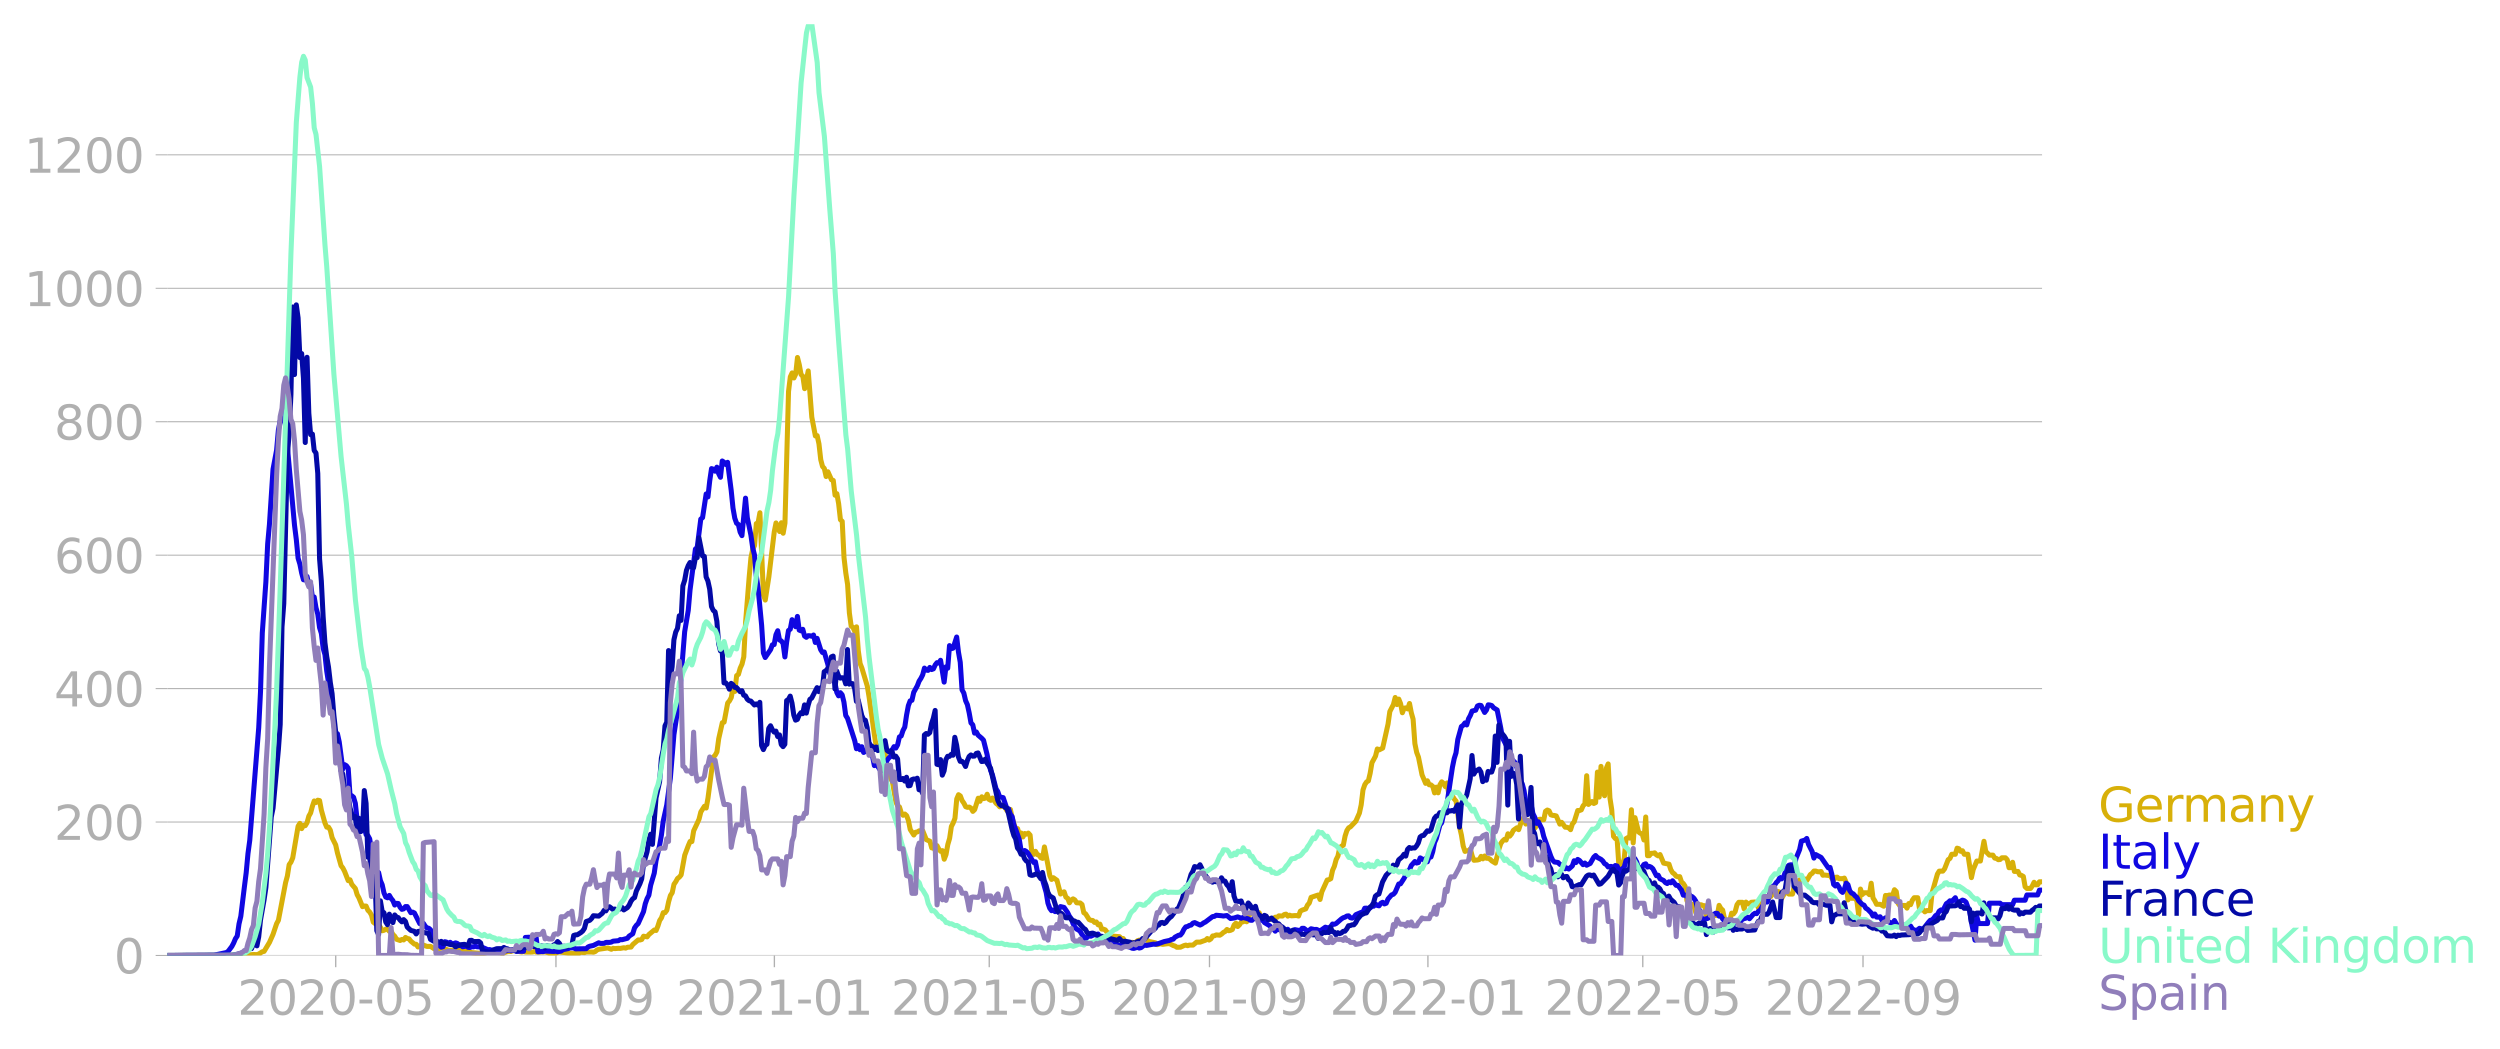 <svg xmlns="http://www.w3.org/2000/svg" xmlns:xlink="http://www.w3.org/1999/xlink" width="992.186" height="416.199" viewBox="0 0 744.14 312.149"><defs><style>*{stroke-linejoin:round;stroke-linecap:butt}</style></defs><g id="figure_1"><path id="patch_1" d="M0 312.15h744.14V0H0v312.15z" style="fill:none"/><g id="axes_1"><path id="patch_2" d="M49.83 284.4h558V7.2h-558v277.2z" style="fill:none"/><g id="matplotlib.axis_1"><g id="xtick_1"><g id="line2d_1"><defs><path id="m62e48dc57d" d="M0 0v3.5" style="stroke:#b0b0b0;stroke-width:.4"/></defs><use xlink:href="#m62e48dc57d" x="99.927" y="284.4" style="fill:#b0b0b0;stroke:#b0b0b0;stroke-width:.4"/></g><g id="text_1" style="fill:#b0b0b0" transform="matrix(.14 0 0 -.14 70.68 302.038)"><defs><path id="DejaVuSans-32" d="M1228 531h2203V0H469v531q359 372 979 998 621 627 780 809 303 340 423 576 121 236 121 464 0 372-261 606-261 235-680 235-297 0-627-103-329-103-704-313v638q381 153 712 231 332 78 607 78 725 0 1156-363 431-362 431-968 0-288-108-546-107-257-392-607-78-91-497-524-418-433-1181-1211z" transform="scale(.016)"/><path id="DejaVuSans-30" d="M2034 4250q-487 0-733-480-245-479-245-1442 0-959 245-1439 246-480 733-480 491 0 736 480 246 480 246 1439 0 963-246 1442-245 480-736 480zm0 500q785 0 1199-621 414-620 414-1801 0-1178-414-1799Q2819-91 2034-91q-784 0-1198 620-414 621-414 1799 0 1181 414 1801 414 621 1198 621z" transform="scale(.016)"/><path id="DejaVuSans-2d" d="M313 2009h1684v-512H313v512z" transform="scale(.016)"/><path id="DejaVuSans-35" d="M691 4666h2478v-532H1269V2991q137 47 274 70 138 23 276 23 781 0 1237-428 457-428 457-1159 0-753-469-1171Q2575-91 1722-91q-294 0-599 50Q819 9 494 109v635q281-153 581-228t634-75q541 0 856 284 316 284 316 772 0 487-316 771-315 285-856 285-253 0-505-56-251-56-513-175v2344z" transform="scale(.016)"/></defs><use xlink:href="#DejaVuSans-32"/><use xlink:href="#DejaVuSans-30" x="63.623"/><use xlink:href="#DejaVuSans-32" x="127.246"/><use xlink:href="#DejaVuSans-30" x="190.869"/><use xlink:href="#DejaVuSans-2d" x="254.492"/><use xlink:href="#DejaVuSans-30" x="290.576"/><use xlink:href="#DejaVuSans-35" x="354.199"/></g></g><g id="xtick_2"><use xlink:href="#m62e48dc57d" id="line2d_2" x="165.48" y="284.4" style="fill:#b0b0b0;stroke:#b0b0b0;stroke-width:.4"/><g id="text_2" style="fill:#b0b0b0" transform="matrix(.14 0 0 -.14 136.232 302.038)"><defs><path id="DejaVuSans-39" d="M703 97v575q238-113 481-172 244-59 479-59 625 0 954 420 330 420 377 1277-181-269-460-413-278-144-615-144-700 0-1108 423-408 424-408 1159 0 718 425 1152 425 435 1131 435 810 0 1236-621 427-620 427-1801 0-1103-524-1761Q2575-91 1691-91q-238 0-482 47Q966 3 703 97zm1256 1978q425 0 673 290 249 291 249 798 0 503-249 795-248 292-673 292t-673-292q-248-292-248-795 0-507 248-798 248-290 673-290z" transform="scale(.016)"/></defs><use xlink:href="#DejaVuSans-32"/><use xlink:href="#DejaVuSans-30" x="63.623"/><use xlink:href="#DejaVuSans-32" x="127.246"/><use xlink:href="#DejaVuSans-30" x="190.869"/><use xlink:href="#DejaVuSans-2d" x="254.492"/><use xlink:href="#DejaVuSans-30" x="290.576"/><use xlink:href="#DejaVuSans-39" x="354.199"/></g></g><g id="xtick_3"><use xlink:href="#m62e48dc57d" id="line2d_3" x="230.5" y="284.4" style="fill:#b0b0b0;stroke:#b0b0b0;stroke-width:.4"/><g id="text_3" style="fill:#b0b0b0" transform="matrix(.14 0 0 -.14 201.253 302.038)"><defs><path id="DejaVuSans-31" d="M794 531h1031v3560L703 3866v575l1116 225h631V531h1031V0H794v531z" transform="scale(.016)"/></defs><use xlink:href="#DejaVuSans-32"/><use xlink:href="#DejaVuSans-30" x="63.623"/><use xlink:href="#DejaVuSans-32" x="127.246"/><use xlink:href="#DejaVuSans-31" x="190.869"/><use xlink:href="#DejaVuSans-2d" x="254.492"/><use xlink:href="#DejaVuSans-30" x="290.576"/><use xlink:href="#DejaVuSans-31" x="354.199"/></g></g><g id="xtick_4"><use xlink:href="#m62e48dc57d" id="line2d_4" x="294.455" y="284.4" style="fill:#b0b0b0;stroke:#b0b0b0;stroke-width:.4"/><g id="text_4" style="fill:#b0b0b0" transform="matrix(.14 0 0 -.14 265.207 302.038)"><use xlink:href="#DejaVuSans-32"/><use xlink:href="#DejaVuSans-30" x="63.623"/><use xlink:href="#DejaVuSans-32" x="127.246"/><use xlink:href="#DejaVuSans-31" x="190.869"/><use xlink:href="#DejaVuSans-2d" x="254.492"/><use xlink:href="#DejaVuSans-30" x="290.576"/><use xlink:href="#DejaVuSans-35" x="354.199"/></g></g><g id="xtick_5"><use xlink:href="#m62e48dc57d" id="line2d_5" x="360.008" y="284.4" style="fill:#b0b0b0;stroke:#b0b0b0;stroke-width:.4"/><g id="text_5" style="fill:#b0b0b0" transform="matrix(.14 0 0 -.14 330.76 302.038)"><use xlink:href="#DejaVuSans-32"/><use xlink:href="#DejaVuSans-30" x="63.623"/><use xlink:href="#DejaVuSans-32" x="127.246"/><use xlink:href="#DejaVuSans-31" x="190.869"/><use xlink:href="#DejaVuSans-2d" x="254.492"/><use xlink:href="#DejaVuSans-30" x="290.576"/><use xlink:href="#DejaVuSans-39" x="354.199"/></g></g><g id="xtick_6"><use xlink:href="#m62e48dc57d" id="line2d_6" x="425.028" y="284.4" style="fill:#b0b0b0;stroke:#b0b0b0;stroke-width:.4"/><g id="text_6" style="fill:#b0b0b0" transform="matrix(.14 0 0 -.14 395.78 302.038)"><use xlink:href="#DejaVuSans-32"/><use xlink:href="#DejaVuSans-30" x="63.623"/><use xlink:href="#DejaVuSans-32" x="127.246"/><use xlink:href="#DejaVuSans-32" x="190.869"/><use xlink:href="#DejaVuSans-2d" x="254.492"/><use xlink:href="#DejaVuSans-30" x="290.576"/><use xlink:href="#DejaVuSans-31" x="354.199"/></g></g><g id="xtick_7"><use xlink:href="#m62e48dc57d" id="line2d_7" x="488.982" y="284.4" style="fill:#b0b0b0;stroke:#b0b0b0;stroke-width:.4"/><g id="text_7" style="fill:#b0b0b0" transform="matrix(.14 0 0 -.14 459.734 302.038)"><use xlink:href="#DejaVuSans-32"/><use xlink:href="#DejaVuSans-30" x="63.623"/><use xlink:href="#DejaVuSans-32" x="127.246"/><use xlink:href="#DejaVuSans-32" x="190.869"/><use xlink:href="#DejaVuSans-2d" x="254.492"/><use xlink:href="#DejaVuSans-30" x="290.576"/><use xlink:href="#DejaVuSans-35" x="354.199"/></g></g><g id="xtick_8"><use xlink:href="#m62e48dc57d" id="line2d_8" x="554.535" y="284.4" style="fill:#b0b0b0;stroke:#b0b0b0;stroke-width:.4"/><g id="text_8" style="fill:#b0b0b0" transform="matrix(.14 0 0 -.14 525.287 302.038)"><use xlink:href="#DejaVuSans-32"/><use xlink:href="#DejaVuSans-30" x="63.623"/><use xlink:href="#DejaVuSans-32" x="127.246"/><use xlink:href="#DejaVuSans-32" x="190.869"/><use xlink:href="#DejaVuSans-2d" x="254.492"/><use xlink:href="#DejaVuSans-30" x="290.576"/><use xlink:href="#DejaVuSans-39" x="354.199"/></g></g></g><g id="matplotlib.axis_2"><g id="ytick_1"><path id="line2d_9" d="M49.83 284.4h558" clip-path="url(#p098b88f920)" style="fill:none;stroke:#b0b0b0;stroke-width:.3;stroke-linecap:square"/><g id="line2d_10"><defs><path id="m742ad37028" d="M0 0h-3.5" style="stroke:#b0b0b0;stroke-width:.3"/></defs><use xlink:href="#m742ad37028" x="49.83" y="284.4" style="fill:#b0b0b0;stroke:#b0b0b0;stroke-width:.3"/></g><use xlink:href="#DejaVuSans-30" id="text_9" style="fill:#b0b0b0" transform="matrix(.14 0 0 -.14 33.922 289.719)"/></g><g id="ytick_2"><path id="line2d_11" d="M49.83 244.682h558" clip-path="url(#p098b88f920)" style="fill:none;stroke:#b0b0b0;stroke-width:.3;stroke-linecap:square"/><use xlink:href="#m742ad37028" id="line2d_12" x="49.83" y="244.682" style="fill:#b0b0b0;stroke:#b0b0b0;stroke-width:.3"/><g id="text_10" style="fill:#b0b0b0" transform="matrix(.14 0 0 -.14 16.108 250.001)"><use xlink:href="#DejaVuSans-32"/><use xlink:href="#DejaVuSans-30" x="63.623"/><use xlink:href="#DejaVuSans-30" x="127.246"/></g></g><g id="ytick_3"><path id="line2d_13" d="M49.83 204.965h558" clip-path="url(#p098b88f920)" style="fill:none;stroke:#b0b0b0;stroke-width:.3;stroke-linecap:square"/><use xlink:href="#m742ad37028" id="line2d_14" x="49.83" y="204.965" style="fill:#b0b0b0;stroke:#b0b0b0;stroke-width:.3"/><g id="text_11" style="fill:#b0b0b0" transform="matrix(.14 0 0 -.14 16.108 210.284)"><defs><path id="DejaVuSans-34" d="M2419 4116 825 1625h1594v2491zm-166 550h794V1625h666v-525h-666V0h-628v1100H313v609l1940 2957z" transform="scale(.016)"/></defs><use xlink:href="#DejaVuSans-34"/><use xlink:href="#DejaVuSans-30" x="63.623"/><use xlink:href="#DejaVuSans-30" x="127.246"/></g></g><g id="ytick_4"><path id="line2d_15" d="M49.83 165.247h558" clip-path="url(#p098b88f920)" style="fill:none;stroke:#b0b0b0;stroke-width:.3;stroke-linecap:square"/><use xlink:href="#m742ad37028" id="line2d_16" x="49.83" y="165.247" style="fill:#b0b0b0;stroke:#b0b0b0;stroke-width:.3"/><g id="text_12" style="fill:#b0b0b0" transform="matrix(.14 0 0 -.14 16.108 170.566)"><defs><path id="DejaVuSans-36" d="M2113 2584q-425 0-674-291-248-290-248-796 0-503 248-796 249-292 674-292t673 292q248 293 248 796 0 506-248 796-248 291-673 291zm1253 1979v-575q-238 112-480 171-242 60-480 60-625 0-955-422-329-422-376-1275 184 272 462 417 279 145 613 145 703 0 1111-427 408-426 408-1160 0-719-425-1154Q2819-91 2113-91q-810 0-1238 620-428 621-428 1799 0 1106 525 1764t1409 658q238 0 480-47t505-140z" transform="scale(.016)"/></defs><use xlink:href="#DejaVuSans-36"/><use xlink:href="#DejaVuSans-30" x="63.623"/><use xlink:href="#DejaVuSans-30" x="127.246"/></g></g><g id="ytick_5"><path id="line2d_17" d="M49.83 125.53h558" clip-path="url(#p098b88f920)" style="fill:none;stroke:#b0b0b0;stroke-width:.3;stroke-linecap:square"/><use xlink:href="#m742ad37028" id="line2d_18" x="49.83" y="125.53" style="fill:#b0b0b0;stroke:#b0b0b0;stroke-width:.3"/><g id="text_13" style="fill:#b0b0b0" transform="matrix(.14 0 0 -.14 16.108 130.849)"><defs><path id="DejaVuSans-38" d="M2034 2216q-450 0-708-241-257-241-257-662 0-422 257-663 258-241 708-241t709 242q260 243 260 662 0 421-258 662-257 241-711 241zm-631 268q-406 100-633 378-226 279-226 679 0 559 398 884 399 325 1092 325 697 0 1094-325t397-884q0-400-227-679-226-278-629-378 456-106 710-416 255-309 255-755 0-679-414-1042Q2806-91 2034-91q-771 0-1186 362-414 363-414 1042 0 446 256 755 257 310 713 416zm-231 997q0-362 226-565 227-203 636-203 407 0 636 203 230 203 230 565 0 363-230 566-229 203-636 203-409 0-636-203-226-203-226-566z" transform="scale(.016)"/></defs><use xlink:href="#DejaVuSans-38"/><use xlink:href="#DejaVuSans-30" x="63.623"/><use xlink:href="#DejaVuSans-30" x="127.246"/></g></g><g id="ytick_6"><path id="line2d_19" d="M49.83 85.812h558" clip-path="url(#p098b88f920)" style="fill:none;stroke:#b0b0b0;stroke-width:.3;stroke-linecap:square"/><use xlink:href="#m742ad37028" id="line2d_20" x="49.83" y="85.812" style="fill:#b0b0b0;stroke:#b0b0b0;stroke-width:.3"/><g id="text_14" style="fill:#b0b0b0" transform="matrix(.14 0 0 -.14 7.2 91.131)"><use xlink:href="#DejaVuSans-31"/><use xlink:href="#DejaVuSans-30" x="63.623"/><use xlink:href="#DejaVuSans-30" x="127.246"/><use xlink:href="#DejaVuSans-30" x="190.869"/></g></g><g id="ytick_7"><path id="line2d_21" d="M49.83 46.095h558" clip-path="url(#p098b88f920)" style="fill:none;stroke:#b0b0b0;stroke-width:.3;stroke-linecap:square"/><use xlink:href="#m742ad37028" id="line2d_22" x="49.83" y="46.095" style="fill:#b0b0b0;stroke:#b0b0b0;stroke-width:.3"/><g id="text_15" style="fill:#b0b0b0" transform="matrix(.14 0 0 -.14 7.2 51.414)"><use xlink:href="#DejaVuSans-31"/><use xlink:href="#DejaVuSans-32" x="63.623"/><use xlink:href="#DejaVuSans-30" x="127.246"/><use xlink:href="#DejaVuSans-30" x="190.869"/></g></g></g><path id="line2d_23" d="m49.83 284.4 22.917-.085 2.665-.199 1.066.029.533-.17 1.065-.681.533-.114 1.6-2.667 1.065-2.411 1.066-3.177.533-.993 2.132-11.206.533-1.958.533-3.404.533-.738.533-1.277 1.598-9.418.533-.851.533 1.56.533-.965.533.086.533-.88.533-1.957.533-.937.533-2.014.533-1.56.533.454.533-.681.533.113.533 2.837 1.066 3.83.533 1.248h.533l.533.88.533 2.241 1.065 2.156.533 2.412 1.066 3.773.533.68.533 1.05 1.066 2.724.533-.256.533 1.362 1.066 1.248.533 1.816.533.965 1.066 2.61.533-.199.533.029.533 1.248.532.51.533.908.533 2.1.533.425.533.057.533.312.533.766.533 1.021.533-.142.533-.34.533.085.533.567.533-.028.533.965.533.51.533.908 1.066.369.533-.312.533.142.533-.738.532.312.533.114.533.68 1.066.88.533.057.533.794.533-.34h.533l.533-.227 1.066.397h1.066l1.066.68.533-.141.533.142 1.066-.142.532-.057 1.6.653h1.598l1.066.113.533-.085 1.066.114.533-.029 1.066.199 1.066.397 2.664.227 1.6-.199.532-.17 3.73.142.534.198 1.599-.482 1.066-.057 1.066-.368 1.598.454.533.085.533-.17.533.17 1.6.028.532-.028.533-.17.533.198 2.665-.057 1.599.426 1.065-.114.533.029.533-.227.533-.085 4.264.454 1.066-.114.533-.028.533-.227 1.066.085.533-.17h1.598l.533.056.533-.198.533-.454.533-.227 2.665-.397 1.066.397.533-.284.533.085 1.066-.085.533.029 1.066-.199.533.114.532-.256 1.066-.057.533-.766 1.6-1.361.532.028.533-.17.533-.965 1.066.199.533-.71 1.599-1.333.533.142.533-1.305.533-1.674.533-.794.533-1.532h.532l.533-.71.533-2.524.533-1.873.533-.822.533-2.525.533-.766.533-.965.533-.397.533-.652 1.066-5.873 1.066-2.837.533-1.248.533.028.533-3.206 1.066-2.27.533-1.19.532-2.157 1.066-1.674.533.511.533-2.979 1.6-12.17.532-.568.533-.993.533-3.943 1.066-4.738.533-.17 1.066-5.702.533-.624.533-.993.533-2.922.533 1.106.533-4.71.532-.368.533-1.873.533-1.163.533-2.184.533-10.27 1.066-13.419.533-5.844.533-2.497.533-1.078.533-6.553.533-.284.533-2.95 1.066 24.483.533 1.504 1.066-6.894 1.598-13.334.533-2.724 1.066 2.554.533-2.61.533 3.12.533-3.007 1.066-39.207.533-4.34.533-1.163.533 1.503.533-1.163.533-4.936.533 2.127.533 2.923.533.567.533 3.66 1.066-5.277 1.065 13.76 1.066 5.588.533-.085.533 2.44.533 4.709.533 2.043.533.567.533 2.411.533-1.418 1.066 2.383.533.199.533 4.397.533-.454.533 2.979.533 4.766.533.482.533 10.78.533 4.597.532 3.404.533 8.482.533 3.915.533.37.533 1.19.533-1.333.533 7.178.533 3.745.533 1.361 1.599 5.334.533 3.206 1.599 11.376.533 3.433.533-.34.533.056.533 1.617.533.114.532.737.533 3.688 1.066 3.688.533.738 1.066 6.27.533 1.078.533.34.533 1.73.533.738.533-.369.533.483.533 1.447.533 2.666 1.066 1.646.533-.823.533-.085.533-.34h1.065l1.066 2.638 1.066.454.533 1.986.533-.029.533.766.533-1.39.533 1.05.533.624.533-.199.533 2.554.533-1.39.533-2.98.533-1.815.533-3.575.533-1.02.533-1.39.533-5.788.532-1.249.533.37.533 1.39.533.765.533 1.05.533.199.533-.086.533.312.533.965.533-.51 1.066-3.405.533.908.533-1.333.533.539.533-.142.533-1.163.533 1.531.533.284.533-.68 1.065 1.588.533.397.533.624.533-.17.533-.482 1.066 1.759.533.482.533-.794.533 2.666 1.066 3.32.533-.284.533 1.759.533-.454.533 1.163.533-1.021.533.198.533-.312.533.596.532 5.334.533.397.533-.908.533.965.533.198.533.738.533.198.533-3.404 1.066 5.504.533 3.007.533 1.163.533-.51 1.066.765 1.066 4.086.533-.454.533-.199.533 1.589.532.34.533 1.334.533-.852.533-.312.533.312.533.852 1.066.056.533.454.533 2.44.533.34 1.066 1.703.533.227.533.056.533.568.533-.142.533.851.533-.199.533 1.476.533.028.532.199.533.737.533.227.533.908.533.567.533-.539 1.6.142.532.568.533-.029.533.88.533.368 1.066.114.533-.227.533.255.533-.283.533-.454.533-.17 1.065-.086 1.066-.17.533.596 2.132.454.533.539 1.066-.255.533.17 1.599-.199h.533l1.066.568.533.141.533.37 1.065-.03 1.066-.481.533-.142.533.17.533-.17h1.066l1.066-.88h1.066l1.066-.397.533-.17.533-.51.533.453.533-.34.533-.88.533-.057.532-.255 1.066.085.533-.34.533-.482.533-.284.533-.596.533.369.533-.114.533-.255.533-1.362.533-.51.533.993.533-.511.533-.851.533-.028.533-.37.533.341 1.066-2.61.532.028.533.284.533.085.533-.567.533.113.533 1.362 1.066-.34.533.539.533.085.533.312.533-.255.533-.029.533-.369.533.029.533-.426 1.066.057.533-.454.533-.113.533.595.532-.283.533.198 1.066-.085h.533l.533.142.533-1.447.533-.312 1.066-.369.533-1.135.533-.624.533-1.673 1.599-.54.533-.17.533 1.334.533-2.27 1.598-3.518.533-.113.533-.284.533-2.496.533-1.192.533-1.986.533-1.05.533-2.44.533-.51.533-.284.533-2.723.533-1.646.533-.822.533-.284 1.599-1.674 1.066-2.411.533-2.468.532-4.426.533-1.56.533-.823.533-.312.533-2.241.533-3.15 1.066-1.985.533-2.128.533.284 1.066-.54 1.599-7.149.533-3.744 1.066-2.071.533-2.1.533 2.1.532-1.617.533 1.333.533 2.723.533-1.361.533-.085.533.312.533-1.617.533 2.751.533 1.901.533 7.291.533 2.61.533 1.419 1.066 5.276 1.066 2.525.533-.766.533 1.192.533.028.533.454.533 1.93.532-1.703.533 1.674.533-2.383.533-.88.533.454.533.965.533-1.078.533 3.603.533-.624 1.066 1.787.533.624 1.066 7.773.533 2.327.533 3.29.533 1.59.533-.2.533.057.533-.595.532 2.07.533 1.306 1.066-.085.533-.142.533-.936.533.737.533-.85.533.68h.533l.533.284.533.51 1.066.653 1.066-4.256.533-1.588.533-.738.533-.482.533.198.533-1.872.532.71.533-.653.533-1.078 1.066-.766.533.567 1.066-3.262.533.51.533 1.078.533-1.135.533.454.533-.056.533 2.014.533-.057.533-.68.533-1.845.533-.142.533.17h.533l.532-2.524.533-.37.533.228.533 1.191.533.17.533.029.533.142 1.066 2.44.533-.54 1.066 1.447.533.029.533.17.533.539.533-1.702.533-.624 1.066-3.376h.533l.533-.199.532-1.22.533-.539.533-8.397.533 8.54 1.066-.852.533.567.533-.255.533-9.078.533 7.433.533-9.135.533 7.262.533 1.475.533-8.198.533-1.277.533 10.156.533 3.461.533 7.944.533.652.533.057.532 8 .533.37.533-.398.533-2.184.533-5.816.533-.312.533.142.533-8.426.533 9.872.533-7.518 1.066 4.256.533.397.533.17.533 1.816.533-6.837.533 11.518h.533l.533-.71h.533l.533-.141.532.624.533.284.533-.397 1.066 2.553 1.6.312.532 1.617.533.908.533.369.533.68.533.17.533-.028.533 1.589.533.454.533.823.533 4.227.533 1.333.533-.199.532-.028.533.653.533 1.9.533.142.533-2.525h.533l.533.227.533.057.533 3.802.533-1.532.533 1.163.533-.426 1.066-.113.533-.029.533-2.978.533.936.533.482.533 2.468.533.54 1.065.028.533-2.128.533.227.533-.71.533-2.014.533-.737h1.066l.533 1.957.533-2.014.533.426.533.17.533-.54 1.066-.084.533.312.533 1.503.533-.709.533-1.333 1.598-.17.533-1.788.533.51.533-1.049.533.454.533-.851h.533l.533.227.533 1.787 1.066-1.815.533.056.533.51h1.066l.533-2.41.533-1.277.533.567.533-1.135 1.065-.028.533-.198.533.453 1.066-1.815.533-.34.533-.682h.533l.533.2.533.027.533-.085.533 1.107.533-.057 1.066.113h.533l.533.852.533.595.533-.88.533-.056.533.454h1.065l.533-.17.533 1.276.533 5.22.533-1.05.533.568h1.066l.533.766.533 4.17.533-7.688.533 1.646.533-.54h1.066l.533.568.533-3.404.533 4.369.533.822.532 1.078h1.066l1.066.568.533-3.206.533.057.533-.17h1.066l.533-1.59.533.54.533 3.518.533.68 1.066-.056h.533l.533.794.533-1.361.533.34.533-1.333.532-.738h1.066l.533 3.348.533.283.533-.085.533.653.533-.37h1.066l.533-5.248 1.599-5.617.533-.88h1.066l.533-.68 1.066-2.724.532-.368.533-1.249h1.066l.533-1.815.533.17.533.766.533-.17.533 1.05h1.066l1.066 6.95.533-2.411 1.066-2.525h1.066l1.066-5.873.533 3.007 1.065 1.107h1.066l.533.88.533.113.533.368.533-.056.533-.51h1.066l.533.566.533 2.384.533-.029.533-1.589.533 2.724h1.066l.533 1.05.533.141.532.313.533 3.063.533.511h1.066l.533-.737.533-1.107.533.766.533-.028.533-.88h.533" clip-path="url(#p098b88f920)" style="fill:none;stroke:#d8b009;stroke-width:1.5;stroke-linecap:square"/><path id="line2d_24" d="m49.83 284.4 13.857-.085 3.73-.794.533-.398 1.066-1.418.533-1.021.533-1.277.533-.794.533-3.632.533-2.24 1.066-8.767.533-4.199.533-5.702.533-3.944 2.665-33.504.532-10.695.533-17.533 1.066-15.178.533-11.29.533-5.902 1.066-16.369 1.066-5.702.533-5.986.533-2.667 1.066-2.61.533 4.34 2.665 29.306.532 4.256.533 5.56.533 1.76.533 2.666.533 1.986.533.057.533-1.022.533 2.412.533-.142.533 3.886.533-.056.533 3.177.533 1.93.533 4 .533 1.73.533 4.397.533 1.901.533 4.908.533 3.433.533 4.312.533 3.234 1.065 9.362.533-1.674.533 2.44 1.066 8.057.533-1.305.533.312.533.738.533 7.943.533.255.533.454.533 1.816.533 4.936.533.34.533.03.533 1.162.533.568.533 2.27.533.283.532.965 1.066 6.184.533.965.533 2.695.533.198.533 2.383.533 1.249.533 2.44.533 1.22.533.226.533-.709.533.908.533.652.533 1.305.533-.51.533.057.533 1.106.533.624.533-.142.533-.68h.532l1.066 1.815.533-.17.533.255 1.6 3.178.532-.37.533.256.533.823.533.567.533.085.533.454.533 2.1.533.907.533.483.533 1.163.533.057.533.482.532-.142.533-1.475.533.113.533.426.533-.369.533.426.533-.057.533-.199.533.17.533.511.533.085.533.397 1.066-.198.533.369.533.056.533-.227.533.029.533-.199.533.17 1.065.057.533.114 1.066.453.533.256.533-.057 1.066.34.533.086.533.198 1.066-.113.533-.085.533-.199.533.17 1.066-.198.533.17.533-.227 1.066.397 2.131-.028.533-4.114 1.066-.057 1.599.114.533-.17.533 4.397 1.066-.085.533.028.533-.17 2.664.113.533-.113.533.199 1.066-.199.533-.426 1.6-.312.532-.227 1.066.029.533.283 3.198-.056.533-.51.533-.228 1.065-.227 1.6-.794.532.198 1.066-.028.533-.284h1.066l.533-.085.533-.283 1.599-.142.533-.34.533.056 1.598-.426.533-.652 1.066-.71.533-1.73.533-.766.533-.51 1.599-3.547.533-2.383.533-1.503.533-1.022.533-2.95 1.066-3.603.533-3.745 1.066-4.51.533-3.065.533-4.141 1.065-4.88 1.066-7.915 1.066-12.994 1.6-10.61 1.598-20.029 1.066-6.326.533-6.1 1.599-12.17.533-.483 1.065-8.425.533-.454 1.066-7.036.533.88.533-4.795.533-3.631.533.17.533.596.533-1.192.533 1.93.533 1.077.533-4.85.533.368.533.68.533-.652 1.066 8.37.533 5.248.533 3.007.533 1.504.532.368.533 2.27.533 1.05 1.066-11.15.533 5.788 1.066 5.191.533 3.745.533 2.156.533 6.185.533 3.603 1.066 11.15.533 8.283.533 1.333 1.599-2.354.533-1.419.532-.085.533-2.922.533-1.191.533 2.751.533.284.533.766.533 4 .533-4.482.533-3.376.533-.397.533-2.837.533.936.533 1.163.533-3.064.533 4.057.533.227.533-.454.533 2.014.533.37.533-.483.533.028.532.142.533-.369.533 2.213.533-1.22 1.066 3.376.533.823.533-.142 1.066 3.66.533 2.581.533 1.192.533-.255.533 2.014.533 2.837.533 1.021.533-.936.533.624.533 2.184.533 3.972.532.851 2.132 6.61.533 2.44.533-.936.533 1.248.533-.908.533 1.703.533-.312 1.066-1.022.533 1.447.533 1.107.533 2.695.533-.823.533 1.135.533.794.533.369 1.065-1.702.533-1.249.533-.766.533-.425.533-2.043.533-.936.533.426.533-.965.533-2.355.533-.283.533-1.617.533-1.022.533-3.574.533-2.809.533-1.418.533-.17.533-2.384 1.066-1.929.533-1.39.532-.823.533-1.05.533-2.014.533.596.533.085.533-.88.533.625.533-.199.533-1.163.533-.68.533.113.533-.823 1.066 6.497.533-4.54.533.398.533-6.724.533.908.533-.142 1.066-3.32.532 4.483.533 3.036.533 8.199.533.964.533 2.27.533 1.191.533 2.44.533 2.979.533.567.533 2.469.533-.34.533.964 1.066.908.533.567 1.066 4.284.533 2.723.533 2.071.533 1.277 1.065 4.113.533.852.533 1.588 1.066.199 1.066 3.177.533.142.533 1.617.533.71.533 2.496.533 1.305 1.066 3.064.533 3.206.533 1.05.533-1.022.533.312.533.596 1.598 2.638.533-.198.533 2.61.533 1.191 1.066 1.589 1.066 3.745.533 3.177.533 1.504.533.737.533-.198.533.482.533-.255.533-.426.533-.823 1.066.256 1.065 1.532.533 1.106.533.71.533 1.446.533.965.533.68.533.256.533.425.533.908 1.066 1.39.533-.595.533-.34.533.084 1.066-.51.533.17.533-.312.533.794.533.51.533.058.532-.086.533.511 1.066.51.533.086.533.284.533.141.533.511.533.114.533-.256.533.114.533.397.533-.028 1.066.283.533.284.533.057 1.066-.34.533.226.533-.113 1.065-.823.533.17 2.132-.397.533.057 1.066-.256 1.599-.567 1.066-.227.533-.113.533-.284.533-.085.533-.596 1.065-.567.533-.057.533-.653.533-1.078.533-.709.533-.113.533-.312.533-.114.533-.567.533-.17 1.599.737.533-.255.533-.397.533-.256 2.132-1.617.533-.057.532-.34 1.6.142.532.085 1.066-.142 1.066.88 1.066-.142 1.066-.34 1.066.396.533-.226 1.599.425.533.397.532.029.533-.511 1.066.028.533.114.533.34h.533l.533.71 1.599.964.533.68.533.285.533.624.533-.596 1.066.255 1.599.114.533-.34.532.907.533.085.533-.283.533-.596 1.6.312.532-.71h.533l.533.398.533.624 1.066-.88 1.066.227.533-.056 1.066.482 1.598-1.135.533.17h.533l.533-.34.533-.766.533.085.533-.227 1.599-1.39.533-.34.533-.17.533-.341.533-.057.533.568.533.113.533-.284.533-.737 1.599-.681.532-.085.533-1.163.533-.029.533.142.533-.17.533-.51.533-.03.533-.652.533.426.533.113.533-.766.533-.283.533.482.533-.199.533-1.248 1.066-1.248.533-.17.533-.596 1.065-2.468.533-.057 1.066-1.645 1.066-2.043.533-.482.533-1.277 1.066-1.191.533.453.533-.141.533-1.39 1.066.624.533-.398.533.937.533-1.476.533.057.533-1.617.533-2.695.532-1.192 1.066-4 .533-.68.533-2.469.533-.993.533-2.326 1.066-7.234.533-3.518.533-2.582.533-1.702.533-3.972 1.066-3.858.533-.369.533-.709.533.596.533-1.844.533-.965.532-1.333 1.066-.256.533-1.248.533-.227.533.085 1.066 2.071.533-.709.533-1.56.533.057.533.17.533.652 1.066.653 1.066 5.333.533 3.007 1.599 3.121.532 3.007.533.142 1.066 1.05.533 1.418 1.066 4.142.533.738.533 2.014.533 3.433.533 1.191 1.066-.255.533 2.525.533 1.078.533 1.816.533-.483 1.066 2.156.533 2.185 1.598 4.426.533 1.532.533 1.134.533.54 1.066.141.533.54.533.226.533-.255.533 1.362.533-.199.533.284 1.066-.936.533-1.532.533.539.533-.937.533.312 1.065 1.249.533-.483.533.653 1.066-.54 1.066-1.871.533-.483.533.568 1.066.567.533.482.533.795.533.283.533.71.533-.142h.533l.533.312.533-.596.533.142 1.065 2.213.533-1.419.533-.482.533-1.958.533-.283.533.17.533-.397.533-.54.533.54.533.993.533 1.957.533.369 1.066-1.617.533-.199.533.965.533-.199.533.227.533.483 1.065 2.07.533-.141.533 1.05 1.066.51.533.624.533.284.533-.51.533.283.533-.596 1.066 1.362h.533l1.066 1.418.533 1.504.533-.028.533.397.533-.823.533.71.532.198.533.51.533.823.533 2.213.533.426.533 2.213.533.539h.533l1.066-.34.533-.597.533-.142 1.066-.709.533.029.533.822.533-.085.533.908.533.567 1.598.965.533-.51.533.311.533-.056 1.066-.596.533.142.533-.738 1.066-.312.533-.284.533.454 1.066-1.248.533-.369.533.114.533-.71.533-.34 1.599-2.78.532.369 1.066-3.717.533-.964.533-.312.533-.823.533-.51.533-.994.533.426.533-.54 1.066-2.921.533-.596.533-.142.533.057.533.227.533-2.185 1.066-2.61.533-2.525 1.065-.312.533-.482.533 1.787 1.066 2.1.533 1.957.533-1.05 1.599.852 2.132 3.092.533-.114.533 2.015.533 3.035.533.483.533-.483.533.795.532 1.163.533.425.533-.936.533-1.816.533.454.533 1.788.533.709.533.227.533.624.533.426.533 1.02 1.066 1.079.533.227.533.908.533.312 1.066 1.078.533.936.533-.596.532.908.533.028.533-.113.533 1.021 1.066-.709.533.823.533.425.533.256.533.056.533-.766.533.937.533.652h.533l1.066-.284.533.54 1.066-.142.533-.057.533.85.532.313.533.142.533-.199.533-.425 1.066.255 1.6-2.043.532-.595.533-.114.533-.567.533-.738.533-.284.533-1.02.533-.37.533.256 1.066-2.128.533-.34.532-.511.533.198 1.066-1.106.533 1.532.533-.199 1.066-.624.533.17.533.454.533 1.476.533 1.106.533 3.404 1.066 5.305.533-7.092.533 2.156h2.664l.533-6.07h3.198l.533.453h3.198l.533-1.333h3.197l.533-1.56h3.198l.533-1.448h.533" clip-path="url(#p098b88f920)" style="fill:none;stroke:#1007e1;stroke-width:1.5;stroke-linecap:square"/><path id="line2d_25" d="m49.83 284.4 19.186-.057 2.132-.425 1.066-.34.533-.426.533.085.533-.823.533-.142.533.085.533-1.475.533.227.533.426.533-2.695.532-4.994 1.066-6.042.533-3.632 1.6-20.993.532-2.61 1.599-17.533.533-7.404.533-28.994.533-6.95 1.066-44.172.533-6.383.533-11.802.533-25.958.533 20.114.532-20.738.533 3.886.533 11.802.533-1.191.533 7.376.533 19.092.533-25.362.533 16.653.533 6.355.533-.142.533 4.88.533.737.533 6.1.533 25.362.533 6.724.533 10.553.533 7.717.533 4.142.533 3.12.533 4.568.533 3.348.532 6.44 1.066 9.759.533 3.064.533 3.716.533.965.533 4.283.533 3.121.533-.71.533 3.32.533 1.844.533 1.22.533-.426.533 5.39.533-4.879.533 3.972.533-.51.533-11.718.533 3.802.533 16.029.532-.738.533 7.632.533-1.305.533.34.533 15.972.533 1.135.533-10.043.533 3.12.533.426.533 2.752.533.823.533-3.15.533 1.618.533.88.533-2.27.533.624.533.17.533.738.533.51.533-.652.533.51.532 1.703 1.066.993 1.066.283.533.766.533-.737 1.066-.142.533.397 1.599.397.533 1.703 1.066.595.533-.34.533.482.533.17.533-.312.532.681.533-.17 1.6.425.532.029.533.142.533.539.533-.34.533-.086.533-.227 1.066-.113 1.066.454.533-1.617.533-.029.533.369 1.599-.028.532.425.533 2.327 1.066.255 1.6.255.532-.737 1.066-.37 1.599-.028.533-.34.533.312.533.085.533.34 1.599-.085.533.426 1.598-.908.533-.17 1.066-.057.533-.113.533-.256.533.029.533.17 1.599-.312 1.066.17.533.51.533-.68 1.066.255.533-.085.532-.425.533-.227.533-.738.533.51.533 1.079.533-.17.533-.029.533.227.533-.312 1.066-.227.533-2.894.533-.17.533-.028 1.066-.653.533-.454.533-.794.533-2.043 1.066-.368.532-.54.533-.822 1.6.113 1.065-.85.533-.88.533.17.533-.965.533-.255 1.066.823.533-.142.533.369.533-.397h.533l.533-.454.533.737 1.065-.68.533-.738.533-1.163.533-.738.533-.34.533-1.958 1.066-2.184.533-1.447.533-4.34 1.066-3.717.533-3.433.533-1.787.533 3.007 1.066-13.844 1.066-4.823.533-7.008.533-2.44.532-7.149.533-1.106.533-21.306.533 8.313.533-3.518.533-8 .533-2.298.533-1.107.533-3.744.533 1.361.533-10.27.533-1.645.533-2.95.533-1.419.533-.936.533 1.39.533.142.533-2.922.533-.057.533-5.9 1.065 5.39.533.141.533 6.1.533 1.22.533 2.44.533 5.163.533 1.134.533.454.533 2.78.533 6.64.533 2.184.533.198.533 9.334h.533l.533.68.533 1.192.533-1.73.533.397.533.794.533.057 1.065 1.22.533-.284.533 1.333.533.199.533.993.533.454.533.113 1.066 1.164.533-.313.533.37.533-.852.533 12.852.533 1.22.533-1.192.533-.397.533-4.738.533-.766.533 1.135.532.738.533-.284.533 1.617.533-.482.533 2.865.533.624.533-.71.533-12.992.533-.34.533-.994.533 2.071.533 3.575.533 1.503.533-.227.533-1.276.533-.71.533.284.533-2.61.533 2.44.533-2.298.533-1.787.532-.37 1.6-3.12.532 1.192.533-1.135.533.085.533-4.88.533-.312.533-.652.533-.284.533-3.177.533-.227.533 9.759.533-5.305.533 1.418.533.681.533-.113.533.057.533 1.758.532-10.213.533 10.299.533-.227.533.113.533 1.362.533 3.886.533-.397 1.066 4.596.533 1.192.533.227.533 2.213.533 4.425.533.908.533.284.533.936.533-.794.533 1.05.533-1.164.533.369.533-1.248.532-.908.533 2.837.533.425.533-.227.533.426.533 1.418.533-.255.533.794.533 6.128.533.029.533-.312.533.766.533-1.135.533 2.553.533-.085.533-1.759.533-.199.533.057.533-.284.533 3.433.532-.142.533 1.192.533-17.362.533-.426.533.227.533-.482.533-2.667.533-1.617.533-2.326.533 16.028.533.142.533-1.532.533 4.625.533-1.277.533-3.348.533-.993.533.029.533-.596.533.255.533-5.333.533 2.298.532 3.518.533 1.333h.533l.533.51.533 1.022.533-1.759.533-1.22.533-.454.533.369.533-.028.533-.795.533-.142 1.066 2.554.533-.057.533-.653.533 1.135 1.066 1.589 2.131 9.504.533 1.163.533.454.533-.028.533.539.533.17.533 1.702 1.066 4.71.533 1.815.533.965.533 2.723.533.653.533 1.22.533-.057.533 1.418.533.653.533.283.533 3.802.532.198.533-.113.533-.255.533-.057.533.596.533.766.533-1.816.533 2.468.533 1.39.533 2.043.533 1.05 1.066.652 1.066 3.433.533.88.533.056.533.397.533.653.533.454.532.028.533-.142.533.596.533.34.533.17.533.341.533.028 1.6 1.788.532.34.533.993.533.284 1.066-.199 1.066.397.533.426.533.255.533-.142 1.598.681.533-.085 2.665.653.533-.54.533.625.533.255.533-.113 1.599.312.533.595.533-.454.533.114.533-.426.533-.17.533-.028.532-.738.533.114 2.132-2.468 1.066-.653.533-.88.533-.141.533-.681.533-.085.533.34.533-.369.533-.766.533-.567.533-.397 1.599-2.156.532-.37 1.066-2.552 1.066-3.66.533-.085 1.066-3.688.533-.936.533-1.419.533.142h.533l.533-.68.533 1.077.533 1.759.533.34 1.066 1.39 1.066.625.533-.256.532.114.533-.312.533.88.533-1.731.533.88.533.113.533 1.05.533.567.533 1.163.533-2.61.533 4.255.533 1.532 1.066.085.533-.141.533 1.475.533 2.07.533-1.815.533-1.135.533.624.532.965.533.255.533-.85.533 1.957.533.596.533.397.533.68.533-.936.533.227.533 1.05.533-.113.533-.37.533.596.533.34.533.653.533.142.533.653.533.283 1.066.965.533.199 1.065.056.533-.283 1.066 1.305.533-.227.533.227.533-.085 1.599.141.533-.34 1.066.369.533.028.533-.113.533 1.134.533-1.418.533.057.533-.426.532.085.533-.085.533.057.533-1.447.533 1.192.533.141.533.795.533-.624.533.255.533-.17.533-.483.533-.056.533-.653.533-.964.533-.057.533-.227h.533l.533-.624.533-1.021 1.066-1.277 1.065-.51.533-.114 1.066-1.702.533-.426.533-.88.533-1.957.533-.454.533-.198 1.066-3.575 1.066-2.014 1.599-1.646.533-1.361.533.397.533-.483.532-1.475 1.066-.908.533-.766.533.54.533-2.015.533-.539.533.255.533-.141.533.028.533-.596.533-.908.533-1.758.533-.398.533-.085 1.066-1.362.533.142.533-.397 1.066-3.46.532-.653.533-.114.533-.908.533.029.533-.284.533.284h.533l.533-.596.533.057.533-.17.533.255 1.066-1.93.533 6.64.533-6.753.533-1.191.533-.54.533-.964 1.066-4.936.532-6.923.533 5.533.533-.852 1.066-.652.533.908.533 2.837.533-.568.533.142.533-2.61.533.227.533-.057.533-1.588.533-9.107.533 7.83.533-11.092.533 2.41.533.256.533.624.533.908.533 19.604.532-18.98.533 10.44.533-.993.533.398.533 3.007.533 10.27.533-18.668.533 12.597.533.141.533 3.32.533 1.305.533-2.128.533-5.958.533 12.653.533 1.078.533 2.866.533.17.533-.54.533 1.249.533 1.589.532 1.22.533.907.533 2.1.533.908.533 1.985.533.114.533-.34.533.652.533-.51.533-.284.533 1.078.533-.34.533-.057.533 1.02.533.341.533 1.674.533.085 1.599-.709.533.085 1.598-2.553.533-.369.533-.028.533.283.533-.255 1.599 2.752.533-.142 2.132-2.213 1.066-1.787.533-.34.533.737.533.284.532 3.688.533-.653.533-2.127.533-1.476.533.142.533-.397.533-.142.533-4.227.533.34.533 2.128.533 1.504.533-.34.533.397.533.227.533.482.533 1.418.533 1.078.533.284.533 1.362.533-.029.533-.624.532 1.362.533-.085.533.51.533 1.079.533.312 1.066 2.78.533-2.014.533.936 1.066.936.533.965.533.255.533.113.533 2.015.533.028.533.823.533 1.106.533.568 1.065.113 1.066.681.533-.199.533-.368.533.198 1.066-.142.533 3.433.533-1.277.533-.539.533-.028.533 1.078.533-1.021 1.066.085.533-.794.533.794.533-.199.533-1.22.533 1.107h.532l.533-1.901.533 2.638.533-.482.533.255.533-.17h1.066l.533-.624 1.066 1.05 2.132-.142.533-1.475.533-1.078.533-.142.533-1.334.533-.624h1.065l.533-.595 1.066-3.064 1.066 4.624h1.066l.533-7.348 1.066-.936 1.066-6.979h1.066l.533 5.986 1.066 1.333 1.066 1.277h1.065l1.6 1.277.532.709.533.255h1.066l.533.624.533-.283.533.056 1.066.37h1.066l.533 4.936.533-1.901.533-.142.533-.34h1.598l.533-3.291.533 2.553.533 1.021.533 1.362.533.652h1.066l.533.17.533.455 1.066.17 1.066-.114h.533l.533.738 1.066.567.533-.482.532.68h1.066l.533.653.533-.113 1.066 1.503 1.066.086h.533l.533-.284.533.454.533-.426.533.085.533-.141 2.132-.086 1.598-.198h1.066l.533-.369.533-.71.533-.311 1.066-1.022h1.066l.533-.766 1.599-.879.533-.738h1.066l.533-1.447.533-.453.533-1.447.532-.199 1.066-.057h.533l.533-.227.533-.85.533 1.304.533-.056.533.567h1.066l.533.284.533 3.716.533-2.553.533.454.533-.483h1.066l.533.284.533-3.32.533 2.214.532.057.533 2.212 2.132-.028.533.312.533-.965.533-2.099h1.066l.533-.71.533.88.533-.652.533.766.533.17h1.066l.533 1.22.533-.426.532.256.533-.454 1.6.028.532-.567.533-.369.533-.51.533.368.533-.766h.533" clip-path="url(#p098b88f920)" style="fill:none;stroke:#0309a6;stroke-width:1.5;stroke-linecap:square"/><path id="line2d_26" d="m49.83 284.4 19.186-.057 3.198-.369.533-.17 1.066-.709.533-.596.533-.822 1.066-2.894 1.066-3.773 1.065-6.384 1.066-8.709.533-5.816.533-7.461 1.6-29.845.532-11.461 1.066-30.44 3.198-99.522 1.598-38.923 1.066-13.532.533-4.398.533-1.758.533 1.134.533 5.22 1.066 2.809.533 4.908.533 7.206.533 1.986 1.066 9.56 1.599 23.263.533 6.525 2.131 32.058 2.132 24.426 1.6 14.185.532 6.156 1.066 9.59 1.066 12.737 1.599 13.76 1.066 6.723.533.624.533 1.986.532 2.866 2.665 17.135 1.066 4.057 1.599 4.738 1.066 4.709 1.066 4.142.533 2.95 1.066 3.915 1.066 1.986.533 2.724.532 1.05.533 1.787 1.066 2.808.533.766.533 1.532.533.482.533 1.731.533.88.533 1.333.533.397.533 1.56 1.066 1.334.533.113.533-.51.533.255 2.131 1.503 1.066 2.667.533.88 1.066 1.134.533.426.533 1.106.533.199h.533l.533.114.533.397.533.567.533.255.533.029.533.17.533 1.135 1.066.482.533.227 1.065.71.533.198.533-.426.533.426.533.227.533-.227.533.369 1.066.312.533.539.533-.34.533.084.533.426 1.066-.17.533.425.533-.113.533.198 1.599-.17.532.199.533-.312.533-.057.533.17.533-.028 1.6.369 1.065.482 1.066.539.533-.057.533.312 1.066-.283.533.113.533-.057 1.066.284.532-.255.533.312 1.066.113 1.6-.312 1.065-.284.533.029 2.132-.766.533.085.533-.284 1.599-1.39.533-.057.533-.567 1.065-.624.533-.766.533.113.533-.283 1.6-1.788.532-.283.533-.085 1.066-2.015.533-.652.533-.199.533-.369.533-.993.533-1.39 1.066-1.361.533-1.05 1.065-3.32.533-.992.533-.369 1.066-3.433.533-2.241.533-1.106.533-2.071 2.132-10.015.533-.936 1.599-7.15.533-1.39.533-2.212 1.066-7.036.532-2.95.533-1.589.533-2.61 1.066-3.603 1.066-4.028.533-2.1.533-4.425.533-.937.533-1.986 1.599-3.319.533-.68.533 1.758.533-1.617.533-2.95.533-1.589 1.065-2.1.533-1.588.533-2.184.533-.823.533.425 1.066 1.419 1.066.68.533 1.249 1.066 4.426 1.066-2.327 1.066 4.086.533-.029.533-1.333.533-.965 1.066.454.532-2.298 1.066-2.411 1.066-2.014.533-2.015.533-2.695 1.066-3.83.533-2.695 1.066-7.631.533-1.419.533-1.986 1.599-12.199.533-2.383.533-3.66.533-5.9 1.065-8.37.533-2.553.533-4.908 2.665-35.859 1.599-30.128 2.132-33.533 1.066-10.072.533-4.85.533-2.128.533-.284.532-.142 1.6 11.433.532 8.908 1.6 13.022 1.598 21.589 1.066 13.362.533 11.263 1.066 15.036 2.132 27.632.532 4.227 1.066 12.454 1.6 13.249.532 5.844 2.132 18.469.533 6.752.533 5.333 1.066 8.681 1.066 8.738.533 3.745.533 2.355 1.598 11.574 1.6 7.518.532 2.837 1.6 4.937 1.065 4.567 2.665 8.454 1.066 1.93.533.283.533.823.533.539.532 1.617.533.596 1.066 1.787.533 2.185 1.066 2.184.533-.113.533.453 1.066 1.39.533-.056.533.68.533.313.533.822.533.029.533.34.533-.028 1.066.567.533-.056.532.283.533.51.533.171.533-.028 1.066.68.533.341.533-.028.533.255.533.057.533.567 1.066.199.533.283 1.599 1.22 2.131.823.533-.028 1.066.085.533-.114 1.066.454.533-.113.533.198 2.132.17.533-.113 1.599.823.533-.085.533.312 1.598-.142.533-.284.533-.028.533.113.533-.227 1.066.312 1.066.086.533-.227h.533l.533.141.533-.113.533.17 1.066-.312 1.066.028.533-.141.533.028 1.065-.34.533.028.533.199 1.066-.37.533-.283 1.066.085.533.199.533-.568.533-.113.533.085 1.066-.199.533-.17.533-.482.533.028 3.197-1.759.533-.425.533-.596.533-.397.533-.17 2.132-1.59.533-.056.533-.596 1.066-2.411.533-.68.533-.37 1.066-1.56.533-.142.533.085.532.256.533-.086.533-.652.533-.255 1.6-1.901.532-.397.533-.114 1.066-.596.533.17.533-.425 1.066.454.533-.113 2.132.056.532-.028.533-.17 1.066-.993.533-.256.533-.85.533-.341 1.066-1.958.533-.454.533.057 1.066-.652.533-.483.533-.283.533.34.533-.312 1.066-.766 1.066-.652.532-.71 1.066-2.44.533-.538.533-1.22 1.066.113.533.653.533 1.106.533-.142.533-.709.533.482.533-1.05.533.2.533-.03.533-1.19.533.907.533.227.533.028.533 1.305.532.057 1.066 1.787 1.066.54.533.936.533.028.533.397 1.066.34.533-.141.533.936.533-.17.533.454h.533l.533-.227.533-.51.533-.114.533-.511.533-.823.533-.539 1.065-1.617 1.066-.142.533-.482.533-.113.533-.256.533-.567.533-.738.533-.34.533-.993.533-.71 1.066-1.872.533.227.533-.823.533-1.248.533.369.533-.142 1.065 1.305.533-.198 1.066 1.957.533.199 1.066.68 1.066 1.079.533.794 1.066-.51.533 1.276.533.851.533.057 1.066.624.533 1.135.533.454.533.085.533-.284.532.34.533.54.533-.653.533-.369.533.766.533-.454.533.51.533-.51.533-1.106.533.766.533-.085.533-.256.533.17.533-.226.533.766.533 1.532.533-.568.533.936.533-.567 1.065.794.533-.227.533.029.533.51.533-.652.533 1.135 1.066-1.078.533.368.533-.113 1.066.255.533-1.418.533.142 1.066-2.242 1.066-3.347 1.599-3.915.532-1.107.533-2.014.533-1.22 1.066-3.83.533-.822.533-1.788.533-.624.533-.397.533-1.163.533-.397.533.17h.533l.533.596.533 1.05.533-.228 1.066 2.1.533.198.533 1.05.532.766.533-.54 1.066 2.412.533.823.533.567.533-.255.533.227.533.766.533 1.192.533.227.533.964.533 1.93 1.066 2.297.533 1.901.533.482 1.066 1.73.533-.453 1.065 1.277.533.056.533.397.533.653.533.028.533 1.277 1.066.794.533.085.533.227.533.54 1.066.368.533.397.533-.794.533.567.533.34.533.03.533.737 1.065-.993.533 1.106 1.066-.624 1.6-1.475.532-.114.533-1.106.533-.652 1.599-4.426.533-.482.533-1.192.533-.369.533-.794.533-.255.533.141.533.34.533-.51.532-.766.533-.567 2.132-3.12.533.056.533-.312.533-.454 1.066-2.128.533.483 1.066-.511.533.227.533-.88.533 1.22.533 1.93.533.255.533 1.021.532.397.533 1.107.533 1.759.533.879.533.369.533.51.533.852 1.066 2.156 1.066 1.787 1.066 2.298 1.599 1.702 1.066 2.497.533.34.533.17 1.065 1.589.533.113 1.066.71 1.066 1.815.533.284.533.426 1.599 2.383.533-.057 1.066.88.533.113 1.066.993.533.028.533.851.533.369.532.851.533.312.533.057.533.255.533-.113.533.454 1.066-.085.533.255.533.482.533-.454.533.568.533-.454.533.113.533-.369.533.086 1.066-.142.533-.766h.533l.533-.312.532-.057.533-.34 1.066-1.362 1.066-.284 1.066-1.39 1.066-.681 1.066-.851.533-.908.533-.539h.533l.533-.71 1.066-1.616 1.066-1.504.533-.425.532-1.362.533-1.05.533-1.305 1.066-1.305.533.114.533-.284.533-1.192.533-.028 1.066-3.518.533-.028 1.066-.653.533.823.533.34 1.066 4.795 1.066.085.532 1.39.533.936 1.066 1.22h.533l1.066 1.873.533.283 1.066-.17.533.369.533 1.135.533-.369 1.066-1.163 1.066.482 1.066 1.078 1.066 1.986.532.369 1.066 1.617.533-.227.533.113.533.426.533.71.533.51.533-.085.533.198.533.993.533-.567.533.113.533-.085.533.085 1.066.88.533.113.533.426.533-.029 1.065.568.533.454.533-.085.533-.284.533.426 1.066-.114.533.085 1.066-.397.533.028.533.17.533-.056.533-.397.533-.227.533-.057 1.066-.908 1.066-1.078.532-.312.533-.823 1.6-1.844.532-1.106.533-.71.533-1.05.533-.311.533-.965.533-.142.533-.283.533-.738.533-.51.533-.17.533-.455.533-.227.533-.794.533-.085.533.652.532-.141.533.17.533-.029.533.142.533.426.533-.17 1.066.68 1.066.823.533.199.533.51.533.681 1.066.965.533-.17.533.51.533 1.022.533.227.533.794.533.51 1.598 2.838.533.17.533.964.533.426 1.066 1.447.533 1.447.533 1.02 1.066 2.497.533 1.192 1.066 1.56.533.284 6.395-.057.533-13.333 1.066.028h0" clip-path="url(#p098b88f920)" style="fill:none;stroke:#89f9c9;stroke-width:1.5;stroke-linecap:square"/><path id="line2d_27" d="m49.83 284.4 19.72-.085 1.065-.199 1.599-.68.533-.511h.533l.533-2.156.533-1.617.533-2.469.533-1.191.533-5.22.533-2.014.533-5.844.532-3.83 1.066-16.256.533-13.788.533-8.681.533-21.249 2.132-56.938.533-10.61.533-7.12.533-2.384.533-6.894.533-2.184.533 2.695.533 3.603.533 6.043.533 1.248.533 4.993.532 8.681 1.066 12.483.533 2.581.533 4.34.533 11.462.533 2.695.533 1.362.533-1.503.533 13.73.533 5.476.533 4.199.533-3.689.533 6.157.533 4.737.533 9.079.533-9.56.533 3.46.533 1.93.533 3.66.533-.512.532 4.88.533 10.412.533-5.079.533 3.518.533 4.738.533 3.29.533 5.93.533 1.56.533-6.496.533 10.724.533.595.533 1.164.533.255.533 1.702.533-.113 1.066 4.709.533 4.057.533-.653.533 3.036.532 2.1.533 4.68.533-15.603.533 1.532.533-2.1.533 33.732h3.198l.533-8.312.533 8.028 1.599-.085 1.066.114 1.598.028 1.066.17 2.665.057h.533l.533-33.448.533-.198 2.665-.227.533 33.22.533.114 1.066-.085 1.065-.426.533-.028.533-.255 1.066.141h.533l1.066.284.533-.028.533.425 5.862.085 1.6.086 4.796-.029 1.066-1.39 1.066.142 1.599-.028.533-1.305.532.595.533.085.533-.709.533-.255h1.066l.533 1.248.533-.539.533-3.66.533.284.533-.369h1.066l.533-.142.533-.794.533 2.27.533-.256.533.284h1.066l.532-1.39.533-.17.533.142.533-.426.533-4.794h1.066l1.066-.993.533.227.533-.88.533 3.858 1.599-.085.533-2.213.533-5.815.533-2.582.533-1.192h1.066l.532-1.9.533-2.412.533 3.093.533 2.212.533-.68h1.066l.533-.313.533 6.838.533-7.093.533-2.78 1.599.028.533 1.135.533-7.404.533 8.624.533 1.589.533-3.632h1.065l.533-1.588.533 5.135.533-3.774.533-.397.533.54h1.066l.533-.625.533-3.915.533 1.504.533-.426.533-.255h1.066l1.066-3.15.533-.34.533-.51.533-.227h1.065l.533-2.837.533.823.533-41.278.533-5.532.533-3.064h1.066l.533-3.774.533 6.752.533 24.483.533.34.533 1.107h1.066l.533.795.533-12.341.533 11.603.533 2.95.533-.567h1.065l.533-.794.533-2.894.533-.51.533-2.412.533.965h1.066l1.066 5.844 1.066 5.078.533 2.27h1.066l.533.198.533 12.54.533-2.838 1.066-3.886h1.065l.533.142.533-11.008 1.066 9.135.533 3.717h1.066l.533 1.56.533 3.631.533.483.533 1.56.533 4.227h1.066l.533 1.021 1.066-3.66.533-.623h1.598l.533 1.617.533-.908.533 7.007.533-2.752.533-5.645h1.066l.533-4.54.533-1.588.533-5.532.533 1.248.533-1.021h1.066l.533-1.532.533.113.533-7.631 1.065-10.44h1.066l.533-8.852.533-5.163.533-.936 1.066-6.355h1.066l.533.142.533-3.915.533-1.93.533 2.355.533-2.014h1.066l.533-4.17.533-1.192 1.065-4.51.533 1.532h1.066l1.066 12.567.533 8.681 1.066 7.32h1.066l.533 4.738.533 2.468.533-1.476.533 1.22.533 1.93h1.066l.533 1.929.533 7.12.533-1.617.532 2.582.533-8.738h1.066l.533 4.795.533-2.809.533 6.014.533 3.688.533 13.164h1.066l1.066 8 1.066.369.533 4.908h1.066l.533-13.249.533-1.702.532 6.468 1.066-32.596h1.066l.533 12.596.533 2.695.533-4.369 1.066 33.59.533-4.454h.533l.533 2.95.533-.624.533.794.533-1.702.533-4.227.533 4.454h.533l.533-3.177.533.794.532-.142.533.454.533 1.419h1.066l.533 2.156.533 2.837.533-3.717.533-.17 1.066.114h.533l.533-.738.533-3.32.533 4.937.533-.142.533-1.163h1.066l.533 1.986.532.312.533-2.241.533-.653.533 1.986h1.066l.533-.738.533-2.808.533 1.674.533 2.468.533.227h1.066l.533.283.533 3.83 1.599 3.433 1.599.057.532-.568.533.34 2.132.058.533 1.22.533 1.702.533-.34.533.935.533-3.66 1.066-.028.533.227.533-1.22.533 1.22.533-3.773.533 3.12 1.066.03.532.68.533.312.533-.369.533 3.235.533.51h1.066l.533-.596.533.908.533.199.533.028.533.142h1.066l.533.766.533-.284.533-.482.533.284.533-.426h1.066l.532-.369.533.625.533.822.533-.567.533.624h1.066l1.599.51.533-.368.533-.17h1.066l.533-.17.533-.455.533-.226.533.368.533-.425h1.066l1.065-1.419.533-1.56 1.066-.993h1.066l.533-3.12.533-2.128.533.056.533-1.163.533-.88h1.066l.533 1.079.533.794.533-.624h.533l.533.34h1.065l.533-.17 1.6-3.603.532-1.957h1.066l.533-2.156.533-1.305.533-.54.533-1.418.533-.198h1.066l.533 1.56.533-.114.533.88.533.085.533-.454h1.065l.533.369 1.066 3.035 1.066 5.107h1.066l.533.851.533-.482.533-.256.533-.85.533.794h1.066l.533-.426.533 2.071.533-.34 2.131.028.533 1.39.533.624.533 1.788.533 2.326 1.066-.114h.533l.533.142.533-.964.533-.51.533-.143.533-.822h1.066l.533.425.533 2.667.533.425.533-.709.533.568h1.065l.533-.199.533-.596.533.312 1.066 1.56 1.599.057.533-.88.533-.567 1.066-.822h1.066l.533 1.532.533-.085.533.34 1.065 1.05h1.066l.533-1.532.533 1.56 1.066-.993 1.599.029.533.312.533-.823.533.823.533.028.533.567h1.066l.533.596 1.599-.312.532-.51h1.066l.533-.88.533-.284.533.284 1.066-.794h1.066l.533 1.503.533-.964.533.794.533-1.192.533-.624 1.066-.028.533-2.922.533.567.533-2.184.532 1.021.533.51 1.066.03.533.51.533-1.022.533.766.533-.964.533 1.163h1.066l.533-.993.533-.567.533-.795.533.227h1.599l.533-1.361.533-.057.533-1.986.532 2.1.533-2.753h1.066l.533-.964.533-3.717.533.653.533-3.177.533-1.192h1.066l1.066-1.957.533-.993.533-1.419 1.066-.085h.533l.533-.539.533-2.78.532-1.56.533-.398.533-1.617h1.066l.533-.17.533-.738 1.066-.454.533 5.646h1.066l.533-7.688.533 1.333.533-1.645.533-5.958.533-11.036h1.066l.533-2.014.533 1.447.532-4.596.533.936.533 2.866h1.066l2.132 15.631.533 1.135h1.066l.533 13.164.533-8.511.533 4.17.533.68.533 2.1h1.066l.533-4.567.532 5.333.533.596 1.066 6.61h1.066l.533 4.568.533.113.533 3.773.533 2.412.533-6.497h1.599l.533-1.957h1.066l.533-1.476h1.599l.532 14.866h1.066l.533.454h1.6l.532-10.78h1.066l.533-.965h1.599l.533 5.844h1.066l.533 10.128h2.131l.533-17.504h.533l.533-5.305h1.6l.532-9.05.533 17.504h.533l.533-1.192h1.599l.533 3.036h1.066l.533.794h1.066l.532-7.206.533 6.015h1.066l.533-3.405h1.066l.533 7.206.533-5.617h1.066l.533 9.107.533-8.795h1.066l.533 5.76h.533l.533-4.483.533-6.695.533 8.794h1.065l.533-.142.533-4.312.533 4.483.533-1.93h1.6l.532-3.319.533 4.312h.533l.533 3.121h1.599l.533-.397h1.066l.533-1.39h1.598l.533.255h1.066l.533 1.362h1.6l.532.425h1.066l.533-.283h1.599l.533-1.163h1.066l.533-7.547h1.598l.533-2.723h1.066l.533 2.752h1.6l.532-1.419h1.066l.533-4.851h1.599l.533 2.468h1.066l.533 6.241h1.598l.533 6.043h1.066l.533-1.589h1.599l.533-7.12h1.066l.533 1.503h1.599l.533.17h1.066l.533 3.008h1.598l.533 3.432h1.066l.533.397h1.599l.533-.794h1.066l1.066.114h1.066l.533.539.533.227 2.664-.086.533-.624.533-.227h.533l.533-6.78h1.599l.533.823h1.066l.533 8h1.599l.533 1.277h1.066l.532 1.957h1.6l.532-.227h1.066l.533-3.149h1.599l.533 2.355h1.066l.533.936h3.197l.533-1.362h1.066l1.066.114 4.797-.085.533 1.673h3.197l.533-.624.533 1.844h2.665l.533-2.865.533-1.844h2.665l.533.68h3.197l.533 1.504h3.198l.533-3.035h.533" clip-path="url(#p098b88f920)" style="fill:none;stroke:#907eba;stroke-width:1.5;stroke-linecap:square"/><g id="text_16" style="fill:#d8b009" transform="matrix(.14 0 0 -.14 624.57 244.586)"><defs><path id="DejaVuSans-47" d="M3809 666v1253H2778v519h1656V434q-365-259-806-392-440-133-940-133-1094 0-1712 639-617 640-617 1780 0 1144 617 1783 618 639 1712 639 456 0 867-113 411-112 758-331v-672q-350 297-744 447t-828 150q-857 0-1287-478-429-478-429-1425 0-944 429-1422 430-478 1287-478 334 0 596 58 263 58 472 180z" transform="scale(.016)"/><path id="DejaVuSans-65" d="M3597 1894v-281H953q38-594 358-905t892-311q331 0 642 81t618 244V178Q3153 47 2828-22t-659-69q-838 0-1327 487-489 488-489 1320 0 859 464 1363 464 505 1252 505 706 0 1117-455 411-454 411-1235zm-575 169q-6 471-264 752-258 282-683 282-481 0-770-272t-333-766l2050 4z" transform="scale(.016)"/><path id="DejaVuSans-72" d="M2631 2963q-97 56-211 82-114 27-251 27-488 0-749-317t-261-911V0H581v3500h578v-544q182 319 472 473 291 155 707 155 59 0 131-8 72-7 159-23l3-590z" transform="scale(.016)"/><path id="DejaVuSans-6d" d="M3328 2828q216 388 516 572t706 184q547 0 844-383 297-382 297-1088V0h-578v2094q0 503-179 746-178 244-543 244-447 0-707-297-259-296-259-809V0h-578v2094q0 506-178 748t-550 242q-441 0-701-298-259-298-259-808V0H581v3500h578v-544q197 322 472 475t653 153q382 0 649-194 267-193 395-562z" transform="scale(.016)"/><path id="DejaVuSans-61" d="M2194 1759q-697 0-966-159t-269-544q0-306 202-486 202-179 548-179 479 0 768 339t289 901v128h-572zm1147 238V0h-575v531q-197-318-491-470T1556-91q-537 0-855 302-317 302-317 808 0 590 395 890 396 300 1180 300h807v57q0 397-261 614t-733 217q-300 0-585-72-284-72-546-216v532q315 122 612 182 297 61 578 61 760 0 1135-394 375-393 375-1193z" transform="scale(.016)"/><path id="DejaVuSans-6e" d="M3513 2113V0h-575v2094q0 497-194 743-194 247-581 247-466 0-735-297-269-296-269-809V0H581v3500h578v-544q207 316 486 472 280 156 646 156 603 0 912-373 310-373 310-1098z" transform="scale(.016)"/><path id="DejaVuSans-79" d="M2059-325q-243-625-475-815-231-191-618-191H506v481h338q237 0 368 113 132 112 291 531l103 262L191 3500h609L1894 763l1094 2737h609L2059-325z" transform="scale(.016)"/></defs><use xlink:href="#DejaVuSans-47"/><use xlink:href="#DejaVuSans-65" x="77.49"/><use xlink:href="#DejaVuSans-72" x="139.014"/><use xlink:href="#DejaVuSans-6d" x="178.377"/><use xlink:href="#DejaVuSans-61" x="275.789"/><use xlink:href="#DejaVuSans-6e" x="337.068"/><use xlink:href="#DejaVuSans-79" x="400.447"/></g><g id="text_17" style="fill:#1007e1" transform="matrix(.14 0 0 -.14 624.57 258.586)"><defs><path id="DejaVuSans-49" d="M628 4666h631V0H628v4666z" transform="scale(.016)"/><path id="DejaVuSans-74" d="M1172 4494v-994h1184v-447H1172V1153q0-428 117-550t477-122h590V0h-590q-666 0-919 248-253 249-253 905v1900H172v447h422v994h578z" transform="scale(.016)"/><path id="DejaVuSans-6c" d="M603 4863h575V0H603v4863z" transform="scale(.016)"/></defs><use xlink:href="#DejaVuSans-49"/><use xlink:href="#DejaVuSans-74" x="29.492"/><use xlink:href="#DejaVuSans-61" x="68.701"/><use xlink:href="#DejaVuSans-6c" x="129.98"/><use xlink:href="#DejaVuSans-79" x="157.764"/></g><g id="text_18" style="fill:#0309a6" transform="matrix(.14 0 0 -.14 624.57 272.586)"><defs><path id="DejaVuSans-46" d="M628 4666h2681v-532H1259V2759h1850v-531H1259V0H628v4666z" transform="scale(.016)"/><path id="DejaVuSans-63" d="M3122 3366v-538q-244 135-489 202t-495 67q-560 0-870-355-309-354-309-995t309-996q310-354 870-354 250 0 495 67t489 202V134Q2881 22 2623-34q-257-57-548-57-791 0-1257 497-465 497-465 1341 0 856 470 1346 471 491 1290 491 265 0 518-55 253-54 491-163z" transform="scale(.016)"/></defs><use xlink:href="#DejaVuSans-46"/><use xlink:href="#DejaVuSans-72" x="50.27"/><use xlink:href="#DejaVuSans-61" x="91.383"/><use xlink:href="#DejaVuSans-6e" x="152.662"/><use xlink:href="#DejaVuSans-63" x="216.041"/><use xlink:href="#DejaVuSans-65" x="271.021"/></g><g id="text_19" style="fill:#89f9c9" transform="matrix(.14 0 0 -.14 624.57 286.586)"><defs><path id="DejaVuSans-55" d="M556 4666h635V1831q0-750 271-1080 272-329 882-329 606 0 878 329 272 330 272 1080v2835h634V1753q0-912-452-1378Q3225-91 2344-91q-885 0-1337 466-451 466-451 1378v2913z" transform="scale(.016)"/><path id="DejaVuSans-69" d="M603 3500h575V0H603v3500zm0 1363h575v-729H603v729z" transform="scale(.016)"/><path id="DejaVuSans-64" d="M2906 2969v1894h575V0h-575v525q-181-312-458-464-276-152-664-152-634 0-1033 506-398 507-398 1332t398 1331q399 506 1033 506 388 0 664-152 277-151 458-463zM947 1747q0-634 261-995t717-361q456 0 718 361 263 361 263 995t-263 995q-262 361-718 361t-717-361q-261-361-261-995z" transform="scale(.016)"/><path id="DejaVuSans-4b" d="M628 4666h631V2694l2094 1972h813L1850 2491 4331 0h-831L1259 2247V0H628v4666z" transform="scale(.016)"/><path id="DejaVuSans-67" d="M2906 1791q0 625-258 968-257 344-723 344-462 0-720-344-258-343-258-968 0-622 258-966t720-344q466 0 723 344 258 344 258 966zm575-1357q0-893-397-1329-396-436-1215-436-303 0-572 45t-522 139v559q253-137 500-202 247-66 503-66 566 0 847 295t281 892v285q-178-310-456-463T1784 0Q1141 0 747 490 353 981 353 1791q0 812 394 1302 394 491 1037 491 388 0 666-153t456-462v531h575V434z" transform="scale(.016)"/><path id="DejaVuSans-6f" d="M1959 3097q-462 0-731-361t-269-989q0-628 267-989 268-361 733-361 460 0 728 362 269 363 269 988 0 622-269 986-268 364-728 364zm0 487q750 0 1178-488 429-487 429-1349 0-859-429-1349Q2709-91 1959-91q-753 0-1180 489-426 490-426 1349 0 862 426 1349 427 488 1180 488z" transform="scale(.016)"/></defs><use xlink:href="#DejaVuSans-55"/><use xlink:href="#DejaVuSans-6e" x="73.193"/><use xlink:href="#DejaVuSans-69" x="136.572"/><use xlink:href="#DejaVuSans-74" x="164.355"/><use xlink:href="#DejaVuSans-65" x="203.564"/><use xlink:href="#DejaVuSans-64" x="265.088"/><use xlink:href="#DejaVuSans-20" x="328.564"/><use xlink:href="#DejaVuSans-4b" x="360.352"/><use xlink:href="#DejaVuSans-69" x="425.928"/><use xlink:href="#DejaVuSans-6e" x="453.711"/><use xlink:href="#DejaVuSans-67" x="517.09"/><use xlink:href="#DejaVuSans-64" x="580.566"/><use xlink:href="#DejaVuSans-6f" x="644.043"/><use xlink:href="#DejaVuSans-6d" x="705.225"/></g><g id="text_20" style="fill:#907eba" transform="matrix(.14 0 0 -.14 624.57 300.586)"><defs><path id="DejaVuSans-53" d="M3425 4513v-616q-359 172-678 256-319 85-616 85-515 0-795-200t-280-569q0-310 186-468 186-157 705-254l381-78q706-135 1042-474t336-907q0-679-455-1029Q2797-91 1919-91q-331 0-705 75-373 75-773 222v650q384-215 753-325 369-109 725-109 540 0 834 212 294 213 294 607 0 343-211 537t-692 291l-385 75q-706 140-1022 440-315 300-315 835 0 619 436 975t1201 356q329 0 669-60 341-59 697-177z" transform="scale(.016)"/><path id="DejaVuSans-70" d="M1159 525v-1856H581v4831h578v-531q182 312 458 463 277 152 661 152 638 0 1036-506 399-506 399-1331T3314 415Q2916-91 2278-91q-384 0-661 152-276 152-458 464zm1957 1222q0 634-261 995t-717 361q-457 0-718-361t-261-995q0-634 261-995t718-361q456 0 717 361t261 995z" transform="scale(.016)"/></defs><use xlink:href="#DejaVuSans-53"/><use xlink:href="#DejaVuSans-70" x="63.477"/><use xlink:href="#DejaVuSans-61" x="126.953"/><use xlink:href="#DejaVuSans-69" x="188.232"/><use xlink:href="#DejaVuSans-6e" x="216.016"/></g></g></g><defs><clipPath id="p098b88f920"><path d="M49.83 7.2h558v277.2h-558z"/></clipPath></defs></svg>